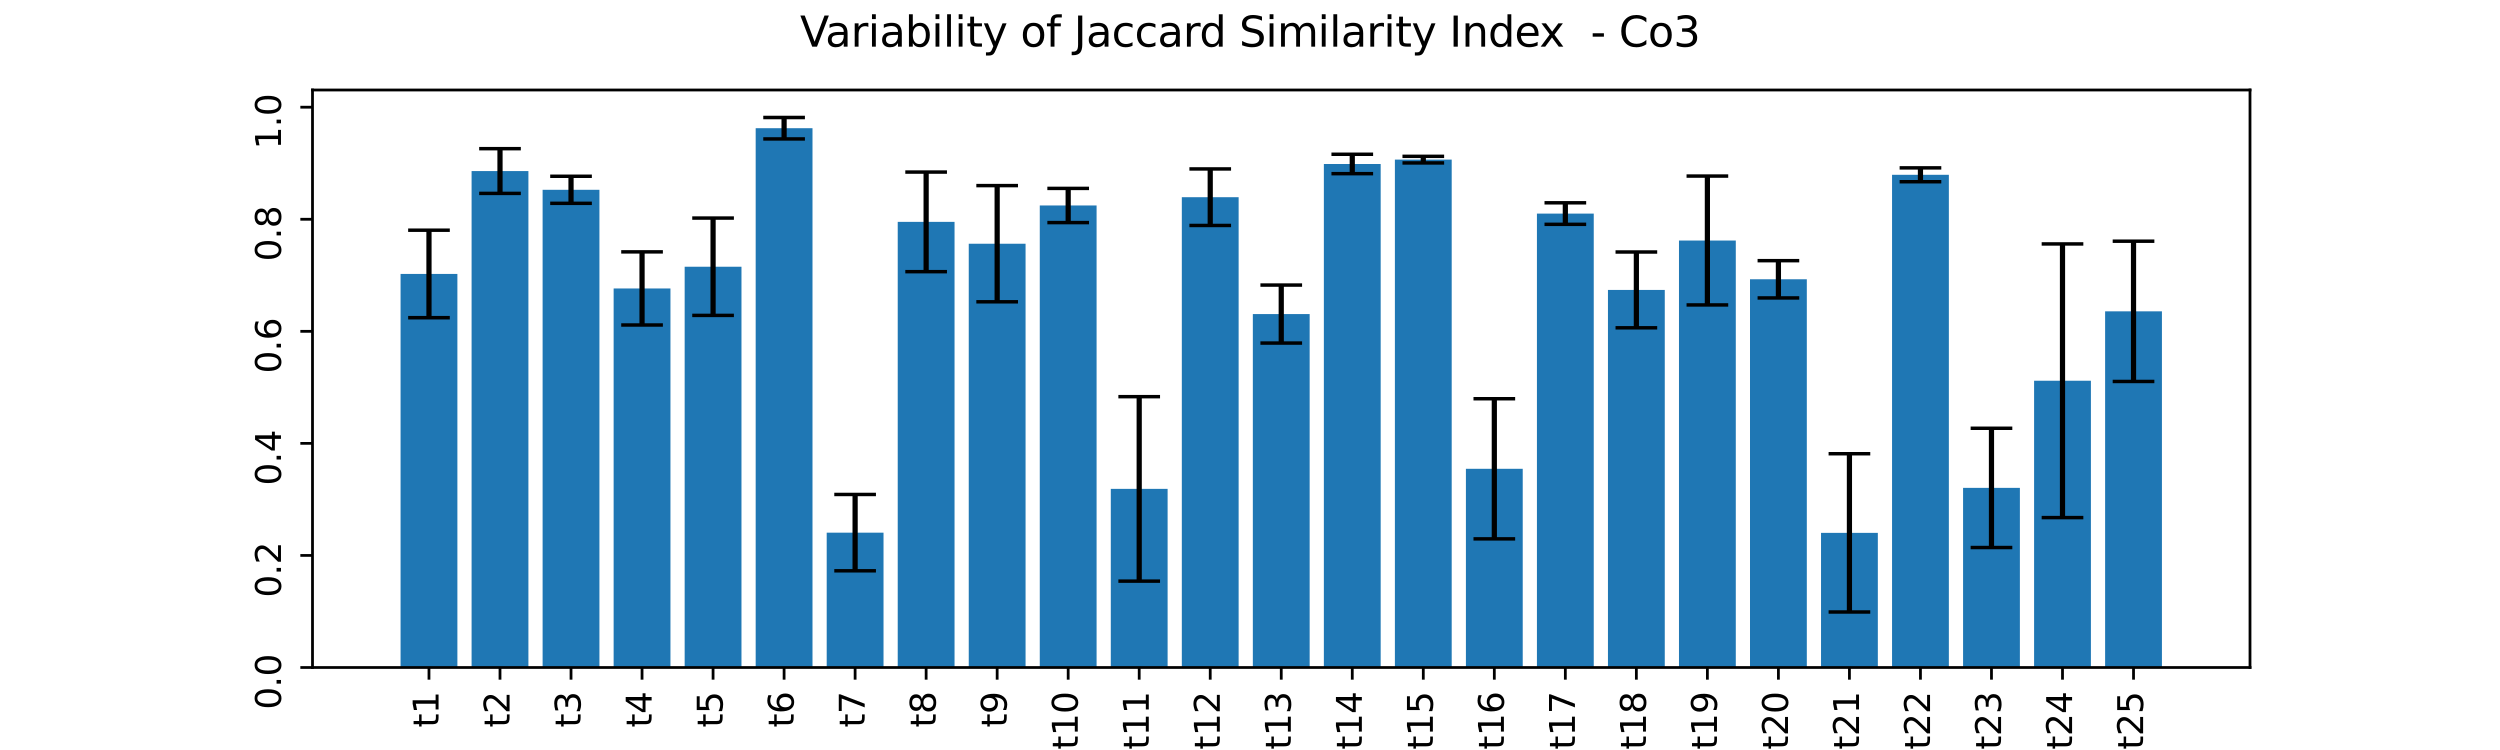 <?xml version="1.0" encoding="utf-8" standalone="no"?>
<!DOCTYPE svg PUBLIC "-//W3C//DTD SVG 1.1//EN"
  "http://www.w3.org/Graphics/SVG/1.1/DTD/svg11.dtd">
<svg xmlns:xlink="http://www.w3.org/1999/xlink" width="720pt" height="216pt" viewBox="0 0 720 216" xmlns="http://www.w3.org/2000/svg" version="1.1">
 <defs>
  <style type="text/css">*{stroke-linejoin: round; stroke-linecap: butt}</style>
 </defs>
 <g id="figure_1">
  <g id="patch_1">
   <path d="M 0 216 
L 720 216 
L 720 0 
L 0 0 
z
" style="fill: #ffffff"/>
  </g>
  <g id="axes_1">
   <g id="patch_2">
    <path d="M 90 192.24 
L 648 192.24 
L 648 25.92 
L 90 25.92 
z
" style="fill: #ffffff"/>
   </g>
   <g id="patch_3">
    <path d="M 115.364 192.24 
L 131.727 192.24 
L 131.727 78.899 
L 115.364 78.899 
z
" clip-path="url(#p09407e59a1)" style="fill: #1f77b4"/>
   </g>
   <g id="patch_4">
    <path d="M 135.818 192.24 
L 152.182 192.24 
L 152.182 49.259 
L 135.818 49.259 
z
" clip-path="url(#p09407e59a1)" style="fill: #1f77b4"/>
   </g>
   <g id="patch_5">
    <path d="M 156.273 192.24 
L 172.636 192.24 
L 172.636 54.665 
L 156.273 54.665 
z
" clip-path="url(#p09407e59a1)" style="fill: #1f77b4"/>
   </g>
   <g id="patch_6">
    <path d="M 176.727 192.24 
L 193.091 192.24 
L 193.091 83.078 
L 176.727 83.078 
z
" clip-path="url(#p09407e59a1)" style="fill: #1f77b4"/>
   </g>
   <g id="patch_7">
    <path d="M 197.182 192.24 
L 213.545 192.24 
L 213.545 76.824 
L 197.182 76.824 
z
" clip-path="url(#p09407e59a1)" style="fill: #1f77b4"/>
   </g>
   <g id="patch_8">
    <path d="M 217.636 192.24 
L 234 192.24 
L 234 36.924 
L 217.636 36.924 
z
" clip-path="url(#p09407e59a1)" style="fill: #1f77b4"/>
   </g>
   <g id="patch_9">
    <path d="M 238.091 192.24 
L 254.455 192.24 
L 254.455 153.403 
L 238.091 153.403 
z
" clip-path="url(#p09407e59a1)" style="fill: #1f77b4"/>
   </g>
   <g id="patch_10">
    <path d="M 258.545 192.24 
L 274.909 192.24 
L 274.909 63.9 
L 258.545 63.9 
z
" clip-path="url(#p09407e59a1)" style="fill: #1f77b4"/>
   </g>
   <g id="patch_11">
    <path d="M 279 192.24 
L 295.364 192.24 
L 295.364 70.187 
L 279 70.187 
z
" clip-path="url(#p09407e59a1)" style="fill: #1f77b4"/>
   </g>
   <g id="patch_12">
    <path d="M 299.455 192.24 
L 315.818 192.24 
L 315.818 59.182 
L 299.455 59.182 
z
" clip-path="url(#p09407e59a1)" style="fill: #1f77b4"/>
   </g>
   <g id="patch_13">
    <path d="M 319.909 192.24 
L 336.273 192.24 
L 336.273 140.8 
L 319.909 140.8 
z
" clip-path="url(#p09407e59a1)" style="fill: #1f77b4"/>
   </g>
   <g id="patch_14">
    <path d="M 340.364 192.24 
L 356.727 192.24 
L 356.727 56.792 
L 340.364 56.792 
z
" clip-path="url(#p09407e59a1)" style="fill: #1f77b4"/>
   </g>
   <g id="patch_15">
    <path d="M 360.818 192.24 
L 377.182 192.24 
L 377.182 90.45 
L 360.818 90.45 
z
" clip-path="url(#p09407e59a1)" style="fill: #1f77b4"/>
   </g>
   <g id="patch_16">
    <path d="M 381.273 192.24 
L 397.636 192.24 
L 397.636 47.229 
L 381.273 47.229 
z
" clip-path="url(#p09407e59a1)" style="fill: #1f77b4"/>
   </g>
   <g id="patch_17">
    <path d="M 401.727 192.24 
L 418.091 192.24 
L 418.091 45.974 
L 401.727 45.974 
z
" clip-path="url(#p09407e59a1)" style="fill: #1f77b4"/>
   </g>
   <g id="patch_18">
    <path d="M 422.182 192.24 
L 438.545 192.24 
L 438.545 135.015 
L 422.182 135.015 
z
" clip-path="url(#p09407e59a1)" style="fill: #1f77b4"/>
   </g>
   <g id="patch_19">
    <path d="M 442.636 192.24 
L 459 192.24 
L 459 61.508 
L 442.636 61.508 
z
" clip-path="url(#p09407e59a1)" style="fill: #1f77b4"/>
   </g>
   <g id="patch_20">
    <path d="M 463.091 192.24 
L 479.455 192.24 
L 479.455 83.493 
L 463.091 83.493 
z
" clip-path="url(#p09407e59a1)" style="fill: #1f77b4"/>
   </g>
   <g id="patch_21">
    <path d="M 483.545 192.24 
L 499.909 192.24 
L 499.909 69.265 
L 483.545 69.265 
z
" clip-path="url(#p09407e59a1)" style="fill: #1f77b4"/>
   </g>
   <g id="patch_22">
    <path d="M 504 192.24 
L 520.364 192.24 
L 520.364 80.435 
L 504 80.435 
z
" clip-path="url(#p09407e59a1)" style="fill: #1f77b4"/>
   </g>
   <g id="patch_23">
    <path d="M 524.455 192.24 
L 540.818 192.24 
L 540.818 153.467 
L 524.455 153.467 
z
" clip-path="url(#p09407e59a1)" style="fill: #1f77b4"/>
   </g>
   <g id="patch_24">
    <path d="M 544.909 192.24 
L 561.273 192.24 
L 561.273 50.339 
L 544.909 50.339 
z
" clip-path="url(#p09407e59a1)" style="fill: #1f77b4"/>
   </g>
   <g id="patch_25">
    <path d="M 565.364 192.24 
L 581.727 192.24 
L 581.727 140.509 
L 565.364 140.509 
z
" clip-path="url(#p09407e59a1)" style="fill: #1f77b4"/>
   </g>
   <g id="patch_26">
    <path d="M 585.818 192.24 
L 602.182 192.24 
L 602.182 109.661 
L 585.818 109.661 
z
" clip-path="url(#p09407e59a1)" style="fill: #1f77b4"/>
   </g>
   <g id="patch_27">
    <path d="M 606.273 192.24 
L 622.636 192.24 
L 622.636 89.666 
L 606.273 89.666 
z
" clip-path="url(#p09407e59a1)" style="fill: #1f77b4"/>
   </g>
   <g id="matplotlib.axis_1">
    <g id="xtick_1">
     <g id="line2d_1">
      <defs>
       <path id="m692621dcae" d="M 0 0 
L 0 3.5 
" style="stroke: #000000; stroke-width: 0.8"/>
      </defs>
      <g>
       <use xlink:href="#m692621dcae" x="123.545" y="192.24" style="stroke: #000000; stroke-width: 0.8"/>
      </g>
     </g>
     <g id="text_1">
      <!-- t1 -->
      <g transform="translate(126.305 209.523)rotate(-90)scale(0.1 -0.1)">
       <defs>
        <path id="DejaVuSans-74" d="M 1172 4494 
L 1172 3500 
L 2356 3500 
L 2356 3053 
L 1172 3053 
L 1172 1153 
Q 1172 725 1289 603 
Q 1406 481 1766 481 
L 2356 481 
L 2356 0 
L 1766 0 
Q 1100 0 847 248 
Q 594 497 594 1153 
L 594 3053 
L 172 3053 
L 172 3500 
L 594 3500 
L 594 4494 
L 1172 4494 
z
" transform="scale(0.016)"/>
        <path id="DejaVuSans-31" d="M 794 531 
L 1825 531 
L 1825 4091 
L 703 3866 
L 703 4441 
L 1819 4666 
L 2450 4666 
L 2450 531 
L 3481 531 
L 3481 0 
L 794 0 
L 794 531 
z
" transform="scale(0.016)"/>
       </defs>
       <use xlink:href="#DejaVuSans-74"/>
       <use xlink:href="#DejaVuSans-31" x="39.209"/>
      </g>
     </g>
    </g>
    <g id="xtick_2">
     <g id="line2d_2">
      <g>
       <use xlink:href="#m692621dcae" x="144" y="192.24" style="stroke: #000000; stroke-width: 0.8"/>
      </g>
     </g>
     <g id="text_2">
      <!-- t2 -->
      <g transform="translate(146.759 209.523)rotate(-90)scale(0.1 -0.1)">
       <defs>
        <path id="DejaVuSans-32" d="M 1228 531 
L 3431 531 
L 3431 0 
L 469 0 
L 469 531 
Q 828 903 1448 1529 
Q 2069 2156 2228 2338 
Q 2531 2678 2651 2914 
Q 2772 3150 2772 3378 
Q 2772 3750 2511 3984 
Q 2250 4219 1831 4219 
Q 1534 4219 1204 4116 
Q 875 4013 500 3803 
L 500 4441 
Q 881 4594 1212 4672 
Q 1544 4750 1819 4750 
Q 2544 4750 2975 4387 
Q 3406 4025 3406 3419 
Q 3406 3131 3298 2873 
Q 3191 2616 2906 2266 
Q 2828 2175 2409 1742 
Q 1991 1309 1228 531 
z
" transform="scale(0.016)"/>
       </defs>
       <use xlink:href="#DejaVuSans-74"/>
       <use xlink:href="#DejaVuSans-32" x="39.209"/>
      </g>
     </g>
    </g>
    <g id="xtick_3">
     <g id="line2d_3">
      <g>
       <use xlink:href="#m692621dcae" x="164.455" y="192.24" style="stroke: #000000; stroke-width: 0.8"/>
      </g>
     </g>
     <g id="text_3">
      <!-- t3 -->
      <g transform="translate(167.214 209.523)rotate(-90)scale(0.1 -0.1)">
       <defs>
        <path id="DejaVuSans-33" d="M 2597 2516 
Q 3050 2419 3304 2112 
Q 3559 1806 3559 1356 
Q 3559 666 3084 287 
Q 2609 -91 1734 -91 
Q 1441 -91 1130 -33 
Q 819 25 488 141 
L 488 750 
Q 750 597 1062 519 
Q 1375 441 1716 441 
Q 2309 441 2620 675 
Q 2931 909 2931 1356 
Q 2931 1769 2642 2001 
Q 2353 2234 1838 2234 
L 1294 2234 
L 1294 2753 
L 1863 2753 
Q 2328 2753 2575 2939 
Q 2822 3125 2822 3475 
Q 2822 3834 2567 4026 
Q 2313 4219 1838 4219 
Q 1578 4219 1281 4162 
Q 984 4106 628 3988 
L 628 4550 
Q 988 4650 1302 4700 
Q 1616 4750 1894 4750 
Q 2613 4750 3031 4423 
Q 3450 4097 3450 3541 
Q 3450 3153 3228 2886 
Q 3006 2619 2597 2516 
z
" transform="scale(0.016)"/>
       </defs>
       <use xlink:href="#DejaVuSans-74"/>
       <use xlink:href="#DejaVuSans-33" x="39.209"/>
      </g>
     </g>
    </g>
    <g id="xtick_4">
     <g id="line2d_4">
      <g>
       <use xlink:href="#m692621dcae" x="184.909" y="192.24" style="stroke: #000000; stroke-width: 0.8"/>
      </g>
     </g>
     <g id="text_4">
      <!-- t4 -->
      <g transform="translate(187.668 209.523)rotate(-90)scale(0.1 -0.1)">
       <defs>
        <path id="DejaVuSans-34" d="M 2419 4116 
L 825 1625 
L 2419 1625 
L 2419 4116 
z
M 2253 4666 
L 3047 4666 
L 3047 1625 
L 3713 1625 
L 3713 1100 
L 3047 1100 
L 3047 0 
L 2419 0 
L 2419 1100 
L 313 1100 
L 313 1709 
L 2253 4666 
z
" transform="scale(0.016)"/>
       </defs>
       <use xlink:href="#DejaVuSans-74"/>
       <use xlink:href="#DejaVuSans-34" x="39.209"/>
      </g>
     </g>
    </g>
    <g id="xtick_5">
     <g id="line2d_5">
      <g>
       <use xlink:href="#m692621dcae" x="205.364" y="192.24" style="stroke: #000000; stroke-width: 0.8"/>
      </g>
     </g>
     <g id="text_5">
      <!-- t5 -->
      <g transform="translate(208.123 209.523)rotate(-90)scale(0.1 -0.1)">
       <defs>
        <path id="DejaVuSans-35" d="M 691 4666 
L 3169 4666 
L 3169 4134 
L 1269 4134 
L 1269 2991 
Q 1406 3038 1543 3061 
Q 1681 3084 1819 3084 
Q 2600 3084 3056 2656 
Q 3513 2228 3513 1497 
Q 3513 744 3044 326 
Q 2575 -91 1722 -91 
Q 1428 -91 1123 -41 
Q 819 9 494 109 
L 494 744 
Q 775 591 1075 516 
Q 1375 441 1709 441 
Q 2250 441 2565 725 
Q 2881 1009 2881 1497 
Q 2881 1984 2565 2268 
Q 2250 2553 1709 2553 
Q 1456 2553 1204 2497 
Q 953 2441 691 2322 
L 691 4666 
z
" transform="scale(0.016)"/>
       </defs>
       <use xlink:href="#DejaVuSans-74"/>
       <use xlink:href="#DejaVuSans-35" x="39.209"/>
      </g>
     </g>
    </g>
    <g id="xtick_6">
     <g id="line2d_6">
      <g>
       <use xlink:href="#m692621dcae" x="225.818" y="192.24" style="stroke: #000000; stroke-width: 0.8"/>
      </g>
     </g>
     <g id="text_6">
      <!-- t6 -->
      <g transform="translate(228.578 209.523)rotate(-90)scale(0.1 -0.1)">
       <defs>
        <path id="DejaVuSans-36" d="M 2113 2584 
Q 1688 2584 1439 2293 
Q 1191 2003 1191 1497 
Q 1191 994 1439 701 
Q 1688 409 2113 409 
Q 2538 409 2786 701 
Q 3034 994 3034 1497 
Q 3034 2003 2786 2293 
Q 2538 2584 2113 2584 
z
M 3366 4563 
L 3366 3988 
Q 3128 4100 2886 4159 
Q 2644 4219 2406 4219 
Q 1781 4219 1451 3797 
Q 1122 3375 1075 2522 
Q 1259 2794 1537 2939 
Q 1816 3084 2150 3084 
Q 2853 3084 3261 2657 
Q 3669 2231 3669 1497 
Q 3669 778 3244 343 
Q 2819 -91 2113 -91 
Q 1303 -91 875 529 
Q 447 1150 447 2328 
Q 447 3434 972 4092 
Q 1497 4750 2381 4750 
Q 2619 4750 2861 4703 
Q 3103 4656 3366 4563 
z
" transform="scale(0.016)"/>
       </defs>
       <use xlink:href="#DejaVuSans-74"/>
       <use xlink:href="#DejaVuSans-36" x="39.209"/>
      </g>
     </g>
    </g>
    <g id="xtick_7">
     <g id="line2d_7">
      <g>
       <use xlink:href="#m692621dcae" x="246.273" y="192.24" style="stroke: #000000; stroke-width: 0.8"/>
      </g>
     </g>
     <g id="text_7">
      <!-- t7 -->
      <g transform="translate(249.032 209.523)rotate(-90)scale(0.1 -0.1)">
       <defs>
        <path id="DejaVuSans-37" d="M 525 4666 
L 3525 4666 
L 3525 4397 
L 1831 0 
L 1172 0 
L 2766 4134 
L 525 4134 
L 525 4666 
z
" transform="scale(0.016)"/>
       </defs>
       <use xlink:href="#DejaVuSans-74"/>
       <use xlink:href="#DejaVuSans-37" x="39.209"/>
      </g>
     </g>
    </g>
    <g id="xtick_8">
     <g id="line2d_8">
      <g>
       <use xlink:href="#m692621dcae" x="266.727" y="192.24" style="stroke: #000000; stroke-width: 0.8"/>
      </g>
     </g>
     <g id="text_8">
      <!-- t8 -->
      <g transform="translate(269.487 209.523)rotate(-90)scale(0.1 -0.1)">
       <defs>
        <path id="DejaVuSans-38" d="M 2034 2216 
Q 1584 2216 1326 1975 
Q 1069 1734 1069 1313 
Q 1069 891 1326 650 
Q 1584 409 2034 409 
Q 2484 409 2743 651 
Q 3003 894 3003 1313 
Q 3003 1734 2745 1975 
Q 2488 2216 2034 2216 
z
M 1403 2484 
Q 997 2584 770 2862 
Q 544 3141 544 3541 
Q 544 4100 942 4425 
Q 1341 4750 2034 4750 
Q 2731 4750 3128 4425 
Q 3525 4100 3525 3541 
Q 3525 3141 3298 2862 
Q 3072 2584 2669 2484 
Q 3125 2378 3379 2068 
Q 3634 1759 3634 1313 
Q 3634 634 3220 271 
Q 2806 -91 2034 -91 
Q 1263 -91 848 271 
Q 434 634 434 1313 
Q 434 1759 690 2068 
Q 947 2378 1403 2484 
z
M 1172 3481 
Q 1172 3119 1398 2916 
Q 1625 2713 2034 2713 
Q 2441 2713 2670 2916 
Q 2900 3119 2900 3481 
Q 2900 3844 2670 4047 
Q 2441 4250 2034 4250 
Q 1625 4250 1398 4047 
Q 1172 3844 1172 3481 
z
" transform="scale(0.016)"/>
       </defs>
       <use xlink:href="#DejaVuSans-74"/>
       <use xlink:href="#DejaVuSans-38" x="39.209"/>
      </g>
     </g>
    </g>
    <g id="xtick_9">
     <g id="line2d_9">
      <g>
       <use xlink:href="#m692621dcae" x="287.182" y="192.24" style="stroke: #000000; stroke-width: 0.8"/>
      </g>
     </g>
     <g id="text_9">
      <!-- t9 -->
      <g transform="translate(289.941 209.523)rotate(-90)scale(0.1 -0.1)">
       <defs>
        <path id="DejaVuSans-39" d="M 703 97 
L 703 672 
Q 941 559 1184 500 
Q 1428 441 1663 441 
Q 2288 441 2617 861 
Q 2947 1281 2994 2138 
Q 2813 1869 2534 1725 
Q 2256 1581 1919 1581 
Q 1219 1581 811 2004 
Q 403 2428 403 3163 
Q 403 3881 828 4315 
Q 1253 4750 1959 4750 
Q 2769 4750 3195 4129 
Q 3622 3509 3622 2328 
Q 3622 1225 3098 567 
Q 2575 -91 1691 -91 
Q 1453 -91 1209 -44 
Q 966 3 703 97 
z
M 1959 2075 
Q 2384 2075 2632 2365 
Q 2881 2656 2881 3163 
Q 2881 3666 2632 3958 
Q 2384 4250 1959 4250 
Q 1534 4250 1286 3958 
Q 1038 3666 1038 3163 
Q 1038 2656 1286 2365 
Q 1534 2075 1959 2075 
z
" transform="scale(0.016)"/>
       </defs>
       <use xlink:href="#DejaVuSans-74"/>
       <use xlink:href="#DejaVuSans-39" x="39.209"/>
      </g>
     </g>
    </g>
    <g id="xtick_10">
     <g id="line2d_10">
      <g>
       <use xlink:href="#m692621dcae" x="307.636" y="192.24" style="stroke: #000000; stroke-width: 0.8"/>
      </g>
     </g>
     <g id="text_10">
      <!-- t10 -->
      <g transform="translate(310.396 215.885)rotate(-90)scale(0.1 -0.1)">
       <defs>
        <path id="DejaVuSans-30" d="M 2034 4250 
Q 1547 4250 1301 3770 
Q 1056 3291 1056 2328 
Q 1056 1369 1301 889 
Q 1547 409 2034 409 
Q 2525 409 2770 889 
Q 3016 1369 3016 2328 
Q 3016 3291 2770 3770 
Q 2525 4250 2034 4250 
z
M 2034 4750 
Q 2819 4750 3233 4129 
Q 3647 3509 3647 2328 
Q 3647 1150 3233 529 
Q 2819 -91 2034 -91 
Q 1250 -91 836 529 
Q 422 1150 422 2328 
Q 422 3509 836 4129 
Q 1250 4750 2034 4750 
z
" transform="scale(0.016)"/>
       </defs>
       <use xlink:href="#DejaVuSans-74"/>
       <use xlink:href="#DejaVuSans-31" x="39.209"/>
       <use xlink:href="#DejaVuSans-30" x="102.832"/>
      </g>
     </g>
    </g>
    <g id="xtick_11">
     <g id="line2d_11">
      <g>
       <use xlink:href="#m692621dcae" x="328.091" y="192.24" style="stroke: #000000; stroke-width: 0.8"/>
      </g>
     </g>
     <g id="text_11">
      <!-- t11 -->
      <g transform="translate(330.85 215.885)rotate(-90)scale(0.1 -0.1)">
       <use xlink:href="#DejaVuSans-74"/>
       <use xlink:href="#DejaVuSans-31" x="39.209"/>
       <use xlink:href="#DejaVuSans-31" x="102.832"/>
      </g>
     </g>
    </g>
    <g id="xtick_12">
     <g id="line2d_12">
      <g>
       <use xlink:href="#m692621dcae" x="348.545" y="192.24" style="stroke: #000000; stroke-width: 0.8"/>
      </g>
     </g>
     <g id="text_12">
      <!-- t12 -->
      <g transform="translate(351.305 215.885)rotate(-90)scale(0.1 -0.1)">
       <use xlink:href="#DejaVuSans-74"/>
       <use xlink:href="#DejaVuSans-31" x="39.209"/>
       <use xlink:href="#DejaVuSans-32" x="102.832"/>
      </g>
     </g>
    </g>
    <g id="xtick_13">
     <g id="line2d_13">
      <g>
       <use xlink:href="#m692621dcae" x="369" y="192.24" style="stroke: #000000; stroke-width: 0.8"/>
      </g>
     </g>
     <g id="text_13">
      <!-- t13 -->
      <g transform="translate(371.759 215.885)rotate(-90)scale(0.1 -0.1)">
       <use xlink:href="#DejaVuSans-74"/>
       <use xlink:href="#DejaVuSans-31" x="39.209"/>
       <use xlink:href="#DejaVuSans-33" x="102.832"/>
      </g>
     </g>
    </g>
    <g id="xtick_14">
     <g id="line2d_14">
      <g>
       <use xlink:href="#m692621dcae" x="389.455" y="192.24" style="stroke: #000000; stroke-width: 0.8"/>
      </g>
     </g>
     <g id="text_14">
      <!-- t14 -->
      <g transform="translate(392.214 215.885)rotate(-90)scale(0.1 -0.1)">
       <use xlink:href="#DejaVuSans-74"/>
       <use xlink:href="#DejaVuSans-31" x="39.209"/>
       <use xlink:href="#DejaVuSans-34" x="102.832"/>
      </g>
     </g>
    </g>
    <g id="xtick_15">
     <g id="line2d_15">
      <g>
       <use xlink:href="#m692621dcae" x="409.909" y="192.24" style="stroke: #000000; stroke-width: 0.8"/>
      </g>
     </g>
     <g id="text_15">
      <!-- t15 -->
      <g transform="translate(412.668 215.885)rotate(-90)scale(0.1 -0.1)">
       <use xlink:href="#DejaVuSans-74"/>
       <use xlink:href="#DejaVuSans-31" x="39.209"/>
       <use xlink:href="#DejaVuSans-35" x="102.832"/>
      </g>
     </g>
    </g>
    <g id="xtick_16">
     <g id="line2d_16">
      <g>
       <use xlink:href="#m692621dcae" x="430.364" y="192.24" style="stroke: #000000; stroke-width: 0.8"/>
      </g>
     </g>
     <g id="text_16">
      <!-- t16 -->
      <g transform="translate(433.123 215.885)rotate(-90)scale(0.1 -0.1)">
       <use xlink:href="#DejaVuSans-74"/>
       <use xlink:href="#DejaVuSans-31" x="39.209"/>
       <use xlink:href="#DejaVuSans-36" x="102.832"/>
      </g>
     </g>
    </g>
    <g id="xtick_17">
     <g id="line2d_17">
      <g>
       <use xlink:href="#m692621dcae" x="450.818" y="192.24" style="stroke: #000000; stroke-width: 0.8"/>
      </g>
     </g>
     <g id="text_17">
      <!-- t17 -->
      <g transform="translate(453.578 215.885)rotate(-90)scale(0.1 -0.1)">
       <use xlink:href="#DejaVuSans-74"/>
       <use xlink:href="#DejaVuSans-31" x="39.209"/>
       <use xlink:href="#DejaVuSans-37" x="102.832"/>
      </g>
     </g>
    </g>
    <g id="xtick_18">
     <g id="line2d_18">
      <g>
       <use xlink:href="#m692621dcae" x="471.273" y="192.24" style="stroke: #000000; stroke-width: 0.8"/>
      </g>
     </g>
     <g id="text_18">
      <!-- t18 -->
      <g transform="translate(474.032 215.885)rotate(-90)scale(0.1 -0.1)">
       <use xlink:href="#DejaVuSans-74"/>
       <use xlink:href="#DejaVuSans-31" x="39.209"/>
       <use xlink:href="#DejaVuSans-38" x="102.832"/>
      </g>
     </g>
    </g>
    <g id="xtick_19">
     <g id="line2d_19">
      <g>
       <use xlink:href="#m692621dcae" x="491.727" y="192.24" style="stroke: #000000; stroke-width: 0.8"/>
      </g>
     </g>
     <g id="text_19">
      <!-- t19 -->
      <g transform="translate(494.487 215.885)rotate(-90)scale(0.1 -0.1)">
       <use xlink:href="#DejaVuSans-74"/>
       <use xlink:href="#DejaVuSans-31" x="39.209"/>
       <use xlink:href="#DejaVuSans-39" x="102.832"/>
      </g>
     </g>
    </g>
    <g id="xtick_20">
     <g id="line2d_20">
      <g>
       <use xlink:href="#m692621dcae" x="512.182" y="192.24" style="stroke: #000000; stroke-width: 0.8"/>
      </g>
     </g>
     <g id="text_20">
      <!-- t20 -->
      <g transform="translate(514.941 215.885)rotate(-90)scale(0.1 -0.1)">
       <use xlink:href="#DejaVuSans-74"/>
       <use xlink:href="#DejaVuSans-32" x="39.209"/>
       <use xlink:href="#DejaVuSans-30" x="102.832"/>
      </g>
     </g>
    </g>
    <g id="xtick_21">
     <g id="line2d_21">
      <g>
       <use xlink:href="#m692621dcae" x="532.636" y="192.24" style="stroke: #000000; stroke-width: 0.8"/>
      </g>
     </g>
     <g id="text_21">
      <!-- t21 -->
      <g transform="translate(535.396 215.885)rotate(-90)scale(0.1 -0.1)">
       <use xlink:href="#DejaVuSans-74"/>
       <use xlink:href="#DejaVuSans-32" x="39.209"/>
       <use xlink:href="#DejaVuSans-31" x="102.832"/>
      </g>
     </g>
    </g>
    <g id="xtick_22">
     <g id="line2d_22">
      <g>
       <use xlink:href="#m692621dcae" x="553.091" y="192.24" style="stroke: #000000; stroke-width: 0.8"/>
      </g>
     </g>
     <g id="text_22">
      <!-- t22 -->
      <g transform="translate(555.85 215.885)rotate(-90)scale(0.1 -0.1)">
       <use xlink:href="#DejaVuSans-74"/>
       <use xlink:href="#DejaVuSans-32" x="39.209"/>
       <use xlink:href="#DejaVuSans-32" x="102.832"/>
      </g>
     </g>
    </g>
    <g id="xtick_23">
     <g id="line2d_23">
      <g>
       <use xlink:href="#m692621dcae" x="573.545" y="192.24" style="stroke: #000000; stroke-width: 0.8"/>
      </g>
     </g>
     <g id="text_23">
      <!-- t23 -->
      <g transform="translate(576.305 215.885)rotate(-90)scale(0.1 -0.1)">
       <use xlink:href="#DejaVuSans-74"/>
       <use xlink:href="#DejaVuSans-32" x="39.209"/>
       <use xlink:href="#DejaVuSans-33" x="102.832"/>
      </g>
     </g>
    </g>
    <g id="xtick_24">
     <g id="line2d_24">
      <g>
       <use xlink:href="#m692621dcae" x="594" y="192.24" style="stroke: #000000; stroke-width: 0.8"/>
      </g>
     </g>
     <g id="text_24">
      <!-- t24 -->
      <g transform="translate(596.759 215.885)rotate(-90)scale(0.1 -0.1)">
       <use xlink:href="#DejaVuSans-74"/>
       <use xlink:href="#DejaVuSans-32" x="39.209"/>
       <use xlink:href="#DejaVuSans-34" x="102.832"/>
      </g>
     </g>
    </g>
    <g id="xtick_25">
     <g id="line2d_25">
      <g>
       <use xlink:href="#m692621dcae" x="614.455" y="192.24" style="stroke: #000000; stroke-width: 0.8"/>
      </g>
     </g>
     <g id="text_25">
      <!-- t25 -->
      <g transform="translate(617.214 215.885)rotate(-90)scale(0.1 -0.1)">
       <use xlink:href="#DejaVuSans-74"/>
       <use xlink:href="#DejaVuSans-32" x="39.209"/>
       <use xlink:href="#DejaVuSans-35" x="102.832"/>
      </g>
     </g>
    </g>
   </g>
   <g id="matplotlib.axis_2">
    <g id="ytick_1">
     <g id="line2d_26">
      <defs>
       <path id="mc6536cd021" d="M 0 0 
L -3.5 0 
" style="stroke: #000000; stroke-width: 0.8"/>
      </defs>
      <g>
       <use xlink:href="#mc6536cd021" x="90" y="192.24" style="stroke: #000000; stroke-width: 0.8"/>
      </g>
     </g>
     <g id="text_26">
      <!-- 0.0 -->
      <g transform="translate(80.92 204.344)rotate(-90)scale(0.1 -0.1)">
       <defs>
        <path id="DejaVuSans-2e" d="M 684 794 
L 1344 794 
L 1344 0 
L 684 0 
L 684 794 
z
" transform="scale(0.016)"/>
       </defs>
       <use xlink:href="#DejaVuSans-30"/>
       <use xlink:href="#DejaVuSans-2e" x="63.623"/>
       <use xlink:href="#DejaVuSans-30" x="95.41"/>
      </g>
     </g>
    </g>
    <g id="ytick_2">
     <g id="line2d_27">
      <g>
       <use xlink:href="#mc6536cd021" x="90" y="159.966" style="stroke: #000000; stroke-width: 0.8"/>
      </g>
     </g>
     <g id="text_27">
      <!-- 0.2 -->
      <g transform="translate(80.92 172.07)rotate(-90)scale(0.1 -0.1)">
       <use xlink:href="#DejaVuSans-30"/>
       <use xlink:href="#DejaVuSans-2e" x="63.623"/>
       <use xlink:href="#DejaVuSans-32" x="95.41"/>
      </g>
     </g>
    </g>
    <g id="ytick_3">
     <g id="line2d_28">
      <g>
       <use xlink:href="#mc6536cd021" x="90" y="127.692" style="stroke: #000000; stroke-width: 0.8"/>
      </g>
     </g>
     <g id="text_28">
      <!-- 0.4 -->
      <g transform="translate(80.92 139.796)rotate(-90)scale(0.1 -0.1)">
       <use xlink:href="#DejaVuSans-30"/>
       <use xlink:href="#DejaVuSans-2e" x="63.623"/>
       <use xlink:href="#DejaVuSans-34" x="95.41"/>
      </g>
     </g>
    </g>
    <g id="ytick_4">
     <g id="line2d_29">
      <g>
       <use xlink:href="#mc6536cd021" x="90" y="95.418" style="stroke: #000000; stroke-width: 0.8"/>
      </g>
     </g>
     <g id="text_29">
      <!-- 0.6 -->
      <g transform="translate(80.92 107.522)rotate(-90)scale(0.1 -0.1)">
       <use xlink:href="#DejaVuSans-30"/>
       <use xlink:href="#DejaVuSans-2e" x="63.623"/>
       <use xlink:href="#DejaVuSans-36" x="95.41"/>
      </g>
     </g>
    </g>
    <g id="ytick_5">
     <g id="line2d_30">
      <g>
       <use xlink:href="#mc6536cd021" x="90" y="63.144" style="stroke: #000000; stroke-width: 0.8"/>
      </g>
     </g>
     <g id="text_30">
      <!-- 0.8 -->
      <g transform="translate(80.92 75.248)rotate(-90)scale(0.1 -0.1)">
       <use xlink:href="#DejaVuSans-30"/>
       <use xlink:href="#DejaVuSans-2e" x="63.623"/>
       <use xlink:href="#DejaVuSans-38" x="95.41"/>
      </g>
     </g>
    </g>
    <g id="ytick_6">
     <g id="line2d_31">
      <g>
       <use xlink:href="#mc6536cd021" x="90" y="30.87" style="stroke: #000000; stroke-width: 0.8"/>
      </g>
     </g>
     <g id="text_31">
      <!-- 1.0 -->
      <g transform="translate(80.92 42.974)rotate(-90)scale(0.1 -0.1)">
       <use xlink:href="#DejaVuSans-31"/>
       <use xlink:href="#DejaVuSans-2e" x="63.623"/>
       <use xlink:href="#DejaVuSans-30" x="95.41"/>
      </g>
     </g>
    </g>
   </g>
   <g id="LineCollection_1">
    <path d="M 123.545 91.497 
L 123.545 66.301 
" clip-path="url(#p09407e59a1)" style="fill: none; stroke: #000000; stroke-width: 1.5"/>
    <path d="M 144 55.704 
L 144 42.814 
" clip-path="url(#p09407e59a1)" style="fill: none; stroke: #000000; stroke-width: 1.5"/>
    <path d="M 164.455 58.556 
L 164.455 50.773 
" clip-path="url(#p09407e59a1)" style="fill: none; stroke: #000000; stroke-width: 1.5"/>
    <path d="M 184.909 93.609 
L 184.909 72.547 
" clip-path="url(#p09407e59a1)" style="fill: none; stroke: #000000; stroke-width: 1.5"/>
    <path d="M 205.364 90.84 
L 205.364 62.808 
" clip-path="url(#p09407e59a1)" style="fill: none; stroke: #000000; stroke-width: 1.5"/>
    <path d="M 225.818 40.007 
L 225.818 33.84 
" clip-path="url(#p09407e59a1)" style="fill: none; stroke: #000000; stroke-width: 1.5"/>
    <path d="M 246.273 164.39 
L 246.273 142.415 
" clip-path="url(#p09407e59a1)" style="fill: none; stroke: #000000; stroke-width: 1.5"/>
    <path d="M 266.727 78.238 
L 266.727 49.561 
" clip-path="url(#p09407e59a1)" style="fill: none; stroke: #000000; stroke-width: 1.5"/>
    <path d="M 287.182 86.914 
L 287.182 53.46 
" clip-path="url(#p09407e59a1)" style="fill: none; stroke: #000000; stroke-width: 1.5"/>
    <path d="M 307.636 64.103 
L 307.636 54.261 
" clip-path="url(#p09407e59a1)" style="fill: none; stroke: #000000; stroke-width: 1.5"/>
    <path d="M 328.091 167.37 
L 328.091 114.231 
" clip-path="url(#p09407e59a1)" style="fill: none; stroke: #000000; stroke-width: 1.5"/>
    <path d="M 348.545 64.936 
L 348.545 48.648 
" clip-path="url(#p09407e59a1)" style="fill: none; stroke: #000000; stroke-width: 1.5"/>
    <path d="M 369 98.804 
L 369 82.097 
" clip-path="url(#p09407e59a1)" style="fill: none; stroke: #000000; stroke-width: 1.5"/>
    <path d="M 389.455 50.022 
L 389.455 44.436 
" clip-path="url(#p09407e59a1)" style="fill: none; stroke: #000000; stroke-width: 1.5"/>
    <path d="M 409.909 46.928 
L 409.909 45.02 
" clip-path="url(#p09407e59a1)" style="fill: none; stroke: #000000; stroke-width: 1.5"/>
    <path d="M 430.364 155.202 
L 430.364 114.828 
" clip-path="url(#p09407e59a1)" style="fill: none; stroke: #000000; stroke-width: 1.5"/>
    <path d="M 450.818 64.614 
L 450.818 58.401 
" clip-path="url(#p09407e59a1)" style="fill: none; stroke: #000000; stroke-width: 1.5"/>
    <path d="M 471.273 94.41 
L 471.273 72.576 
" clip-path="url(#p09407e59a1)" style="fill: none; stroke: #000000; stroke-width: 1.5"/>
    <path d="M 491.727 87.816 
L 491.727 50.715 
" clip-path="url(#p09407e59a1)" style="fill: none; stroke: #000000; stroke-width: 1.5"/>
    <path d="M 512.182 85.803 
L 512.182 75.068 
" clip-path="url(#p09407e59a1)" style="fill: none; stroke: #000000; stroke-width: 1.5"/>
    <path d="M 532.636 176.259 
L 532.636 130.675 
" clip-path="url(#p09407e59a1)" style="fill: none; stroke: #000000; stroke-width: 1.5"/>
    <path d="M 553.091 52.33 
L 553.091 48.347 
" clip-path="url(#p09407e59a1)" style="fill: none; stroke: #000000; stroke-width: 1.5"/>
    <path d="M 573.545 157.681 
L 573.545 123.336 
" clip-path="url(#p09407e59a1)" style="fill: none; stroke: #000000; stroke-width: 1.5"/>
    <path d="M 594 149.072 
L 594 70.25 
" clip-path="url(#p09407e59a1)" style="fill: none; stroke: #000000; stroke-width: 1.5"/>
    <path d="M 614.455 109.86 
L 614.455 69.471 
" clip-path="url(#p09407e59a1)" style="fill: none; stroke: #000000; stroke-width: 1.5"/>
   </g>
   <g id="line2d_32">
    <defs>
     <path id="m5c8c5b8fb4" d="M 6 0 
L -6 -0 
" style="stroke: #000000"/>
    </defs>
    <g clip-path="url(#p09407e59a1)">
     <use xlink:href="#m5c8c5b8fb4" x="123.545" y="91.497" style="stroke: #000000"/>
     <use xlink:href="#m5c8c5b8fb4" x="144" y="55.704" style="stroke: #000000"/>
     <use xlink:href="#m5c8c5b8fb4" x="164.455" y="58.556" style="stroke: #000000"/>
     <use xlink:href="#m5c8c5b8fb4" x="184.909" y="93.609" style="stroke: #000000"/>
     <use xlink:href="#m5c8c5b8fb4" x="205.364" y="90.84" style="stroke: #000000"/>
     <use xlink:href="#m5c8c5b8fb4" x="225.818" y="40.007" style="stroke: #000000"/>
     <use xlink:href="#m5c8c5b8fb4" x="246.273" y="164.39" style="stroke: #000000"/>
     <use xlink:href="#m5c8c5b8fb4" x="266.727" y="78.238" style="stroke: #000000"/>
     <use xlink:href="#m5c8c5b8fb4" x="287.182" y="86.914" style="stroke: #000000"/>
     <use xlink:href="#m5c8c5b8fb4" x="307.636" y="64.103" style="stroke: #000000"/>
     <use xlink:href="#m5c8c5b8fb4" x="328.091" y="167.37" style="stroke: #000000"/>
     <use xlink:href="#m5c8c5b8fb4" x="348.545" y="64.936" style="stroke: #000000"/>
     <use xlink:href="#m5c8c5b8fb4" x="369" y="98.804" style="stroke: #000000"/>
     <use xlink:href="#m5c8c5b8fb4" x="389.455" y="50.022" style="stroke: #000000"/>
     <use xlink:href="#m5c8c5b8fb4" x="409.909" y="46.928" style="stroke: #000000"/>
     <use xlink:href="#m5c8c5b8fb4" x="430.364" y="155.202" style="stroke: #000000"/>
     <use xlink:href="#m5c8c5b8fb4" x="450.818" y="64.614" style="stroke: #000000"/>
     <use xlink:href="#m5c8c5b8fb4" x="471.273" y="94.41" style="stroke: #000000"/>
     <use xlink:href="#m5c8c5b8fb4" x="491.727" y="87.816" style="stroke: #000000"/>
     <use xlink:href="#m5c8c5b8fb4" x="512.182" y="85.803" style="stroke: #000000"/>
     <use xlink:href="#m5c8c5b8fb4" x="532.636" y="176.259" style="stroke: #000000"/>
     <use xlink:href="#m5c8c5b8fb4" x="553.091" y="52.33" style="stroke: #000000"/>
     <use xlink:href="#m5c8c5b8fb4" x="573.545" y="157.681" style="stroke: #000000"/>
     <use xlink:href="#m5c8c5b8fb4" x="594" y="149.072" style="stroke: #000000"/>
     <use xlink:href="#m5c8c5b8fb4" x="614.455" y="109.86" style="stroke: #000000"/>
    </g>
   </g>
   <g id="line2d_33">
    <g clip-path="url(#p09407e59a1)">
     <use xlink:href="#m5c8c5b8fb4" x="123.545" y="66.301" style="stroke: #000000"/>
     <use xlink:href="#m5c8c5b8fb4" x="144" y="42.814" style="stroke: #000000"/>
     <use xlink:href="#m5c8c5b8fb4" x="164.455" y="50.773" style="stroke: #000000"/>
     <use xlink:href="#m5c8c5b8fb4" x="184.909" y="72.547" style="stroke: #000000"/>
     <use xlink:href="#m5c8c5b8fb4" x="205.364" y="62.808" style="stroke: #000000"/>
     <use xlink:href="#m5c8c5b8fb4" x="225.818" y="33.84" style="stroke: #000000"/>
     <use xlink:href="#m5c8c5b8fb4" x="246.273" y="142.415" style="stroke: #000000"/>
     <use xlink:href="#m5c8c5b8fb4" x="266.727" y="49.561" style="stroke: #000000"/>
     <use xlink:href="#m5c8c5b8fb4" x="287.182" y="53.46" style="stroke: #000000"/>
     <use xlink:href="#m5c8c5b8fb4" x="307.636" y="54.261" style="stroke: #000000"/>
     <use xlink:href="#m5c8c5b8fb4" x="328.091" y="114.231" style="stroke: #000000"/>
     <use xlink:href="#m5c8c5b8fb4" x="348.545" y="48.648" style="stroke: #000000"/>
     <use xlink:href="#m5c8c5b8fb4" x="369" y="82.097" style="stroke: #000000"/>
     <use xlink:href="#m5c8c5b8fb4" x="389.455" y="44.436" style="stroke: #000000"/>
     <use xlink:href="#m5c8c5b8fb4" x="409.909" y="45.02" style="stroke: #000000"/>
     <use xlink:href="#m5c8c5b8fb4" x="430.364" y="114.828" style="stroke: #000000"/>
     <use xlink:href="#m5c8c5b8fb4" x="450.818" y="58.401" style="stroke: #000000"/>
     <use xlink:href="#m5c8c5b8fb4" x="471.273" y="72.576" style="stroke: #000000"/>
     <use xlink:href="#m5c8c5b8fb4" x="491.727" y="50.715" style="stroke: #000000"/>
     <use xlink:href="#m5c8c5b8fb4" x="512.182" y="75.068" style="stroke: #000000"/>
     <use xlink:href="#m5c8c5b8fb4" x="532.636" y="130.675" style="stroke: #000000"/>
     <use xlink:href="#m5c8c5b8fb4" x="553.091" y="48.347" style="stroke: #000000"/>
     <use xlink:href="#m5c8c5b8fb4" x="573.545" y="123.336" style="stroke: #000000"/>
     <use xlink:href="#m5c8c5b8fb4" x="594" y="70.25" style="stroke: #000000"/>
     <use xlink:href="#m5c8c5b8fb4" x="614.455" y="69.471" style="stroke: #000000"/>
    </g>
   </g>
   <g id="patch_28">
    <path d="M 90 192.24 
L 90 25.92 
" style="fill: none; stroke: #000000; stroke-width: 0.8; stroke-linejoin: miter; stroke-linecap: square"/>
   </g>
   <g id="patch_29">
    <path d="M 648 192.24 
L 648 25.92 
" style="fill: none; stroke: #000000; stroke-width: 0.8; stroke-linejoin: miter; stroke-linecap: square"/>
   </g>
   <g id="patch_30">
    <path d="M 90 192.24 
L 648 192.24 
" style="fill: none; stroke: #000000; stroke-width: 0.8; stroke-linejoin: miter; stroke-linecap: square"/>
   </g>
   <g id="patch_31">
    <path d="M 90 25.92 
L 648 25.92 
" style="fill: none; stroke: #000000; stroke-width: 0.8; stroke-linejoin: miter; stroke-linecap: square"/>
   </g>
  </g>
  <g id="text_32">
   <!-- Variability of Jaccard Similarity Index  - Co3 -->
   <g transform="translate(230.406 13.438)scale(0.12 -0.12)">
    <defs>
     <path id="DejaVuSans-56" d="M 1831 0 
L 50 4666 
L 709 4666 
L 2188 738 
L 3669 4666 
L 4325 4666 
L 2547 0 
L 1831 0 
z
" transform="scale(0.016)"/>
     <path id="DejaVuSans-61" d="M 2194 1759 
Q 1497 1759 1228 1600 
Q 959 1441 959 1056 
Q 959 750 1161 570 
Q 1363 391 1709 391 
Q 2188 391 2477 730 
Q 2766 1069 2766 1631 
L 2766 1759 
L 2194 1759 
z
M 3341 1997 
L 3341 0 
L 2766 0 
L 2766 531 
Q 2569 213 2275 61 
Q 1981 -91 1556 -91 
Q 1019 -91 701 211 
Q 384 513 384 1019 
Q 384 1609 779 1909 
Q 1175 2209 1959 2209 
L 2766 2209 
L 2766 2266 
Q 2766 2663 2505 2880 
Q 2244 3097 1772 3097 
Q 1472 3097 1187 3025 
Q 903 2953 641 2809 
L 641 3341 
Q 956 3463 1253 3523 
Q 1550 3584 1831 3584 
Q 2591 3584 2966 3190 
Q 3341 2797 3341 1997 
z
" transform="scale(0.016)"/>
     <path id="DejaVuSans-72" d="M 2631 2963 
Q 2534 3019 2420 3045 
Q 2306 3072 2169 3072 
Q 1681 3072 1420 2755 
Q 1159 2438 1159 1844 
L 1159 0 
L 581 0 
L 581 3500 
L 1159 3500 
L 1159 2956 
Q 1341 3275 1631 3429 
Q 1922 3584 2338 3584 
Q 2397 3584 2469 3576 
Q 2541 3569 2628 3553 
L 2631 2963 
z
" transform="scale(0.016)"/>
     <path id="DejaVuSans-69" d="M 603 3500 
L 1178 3500 
L 1178 0 
L 603 0 
L 603 3500 
z
M 603 4863 
L 1178 4863 
L 1178 4134 
L 603 4134 
L 603 4863 
z
" transform="scale(0.016)"/>
     <path id="DejaVuSans-62" d="M 3116 1747 
Q 3116 2381 2855 2742 
Q 2594 3103 2138 3103 
Q 1681 3103 1420 2742 
Q 1159 2381 1159 1747 
Q 1159 1113 1420 752 
Q 1681 391 2138 391 
Q 2594 391 2855 752 
Q 3116 1113 3116 1747 
z
M 1159 2969 
Q 1341 3281 1617 3432 
Q 1894 3584 2278 3584 
Q 2916 3584 3314 3078 
Q 3713 2572 3713 1747 
Q 3713 922 3314 415 
Q 2916 -91 2278 -91 
Q 1894 -91 1617 61 
Q 1341 213 1159 525 
L 1159 0 
L 581 0 
L 581 4863 
L 1159 4863 
L 1159 2969 
z
" transform="scale(0.016)"/>
     <path id="DejaVuSans-6c" d="M 603 4863 
L 1178 4863 
L 1178 0 
L 603 0 
L 603 4863 
z
" transform="scale(0.016)"/>
     <path id="DejaVuSans-79" d="M 2059 -325 
Q 1816 -950 1584 -1140 
Q 1353 -1331 966 -1331 
L 506 -1331 
L 506 -850 
L 844 -850 
Q 1081 -850 1212 -737 
Q 1344 -625 1503 -206 
L 1606 56 
L 191 3500 
L 800 3500 
L 1894 763 
L 2988 3500 
L 3597 3500 
L 2059 -325 
z
" transform="scale(0.016)"/>
     <path id="DejaVuSans-20" transform="scale(0.016)"/>
     <path id="DejaVuSans-6f" d="M 1959 3097 
Q 1497 3097 1228 2736 
Q 959 2375 959 1747 
Q 959 1119 1226 758 
Q 1494 397 1959 397 
Q 2419 397 2687 759 
Q 2956 1122 2956 1747 
Q 2956 2369 2687 2733 
Q 2419 3097 1959 3097 
z
M 1959 3584 
Q 2709 3584 3137 3096 
Q 3566 2609 3566 1747 
Q 3566 888 3137 398 
Q 2709 -91 1959 -91 
Q 1206 -91 779 398 
Q 353 888 353 1747 
Q 353 2609 779 3096 
Q 1206 3584 1959 3584 
z
" transform="scale(0.016)"/>
     <path id="DejaVuSans-66" d="M 2375 4863 
L 2375 4384 
L 1825 4384 
Q 1516 4384 1395 4259 
Q 1275 4134 1275 3809 
L 1275 3500 
L 2222 3500 
L 2222 3053 
L 1275 3053 
L 1275 0 
L 697 0 
L 697 3053 
L 147 3053 
L 147 3500 
L 697 3500 
L 697 3744 
Q 697 4328 969 4595 
Q 1241 4863 1831 4863 
L 2375 4863 
z
" transform="scale(0.016)"/>
     <path id="DejaVuSans-4a" d="M 628 4666 
L 1259 4666 
L 1259 325 
Q 1259 -519 939 -900 
Q 619 -1281 -91 -1281 
L -331 -1281 
L -331 -750 
L -134 -750 
Q 284 -750 456 -515 
Q 628 -281 628 325 
L 628 4666 
z
" transform="scale(0.016)"/>
     <path id="DejaVuSans-63" d="M 3122 3366 
L 3122 2828 
Q 2878 2963 2633 3030 
Q 2388 3097 2138 3097 
Q 1578 3097 1268 2742 
Q 959 2388 959 1747 
Q 959 1106 1268 751 
Q 1578 397 2138 397 
Q 2388 397 2633 464 
Q 2878 531 3122 666 
L 3122 134 
Q 2881 22 2623 -34 
Q 2366 -91 2075 -91 
Q 1284 -91 818 406 
Q 353 903 353 1747 
Q 353 2603 823 3093 
Q 1294 3584 2113 3584 
Q 2378 3584 2631 3529 
Q 2884 3475 3122 3366 
z
" transform="scale(0.016)"/>
     <path id="DejaVuSans-64" d="M 2906 2969 
L 2906 4863 
L 3481 4863 
L 3481 0 
L 2906 0 
L 2906 525 
Q 2725 213 2448 61 
Q 2172 -91 1784 -91 
Q 1150 -91 751 415 
Q 353 922 353 1747 
Q 353 2572 751 3078 
Q 1150 3584 1784 3584 
Q 2172 3584 2448 3432 
Q 2725 3281 2906 2969 
z
M 947 1747 
Q 947 1113 1208 752 
Q 1469 391 1925 391 
Q 2381 391 2643 752 
Q 2906 1113 2906 1747 
Q 2906 2381 2643 2742 
Q 2381 3103 1925 3103 
Q 1469 3103 1208 2742 
Q 947 2381 947 1747 
z
" transform="scale(0.016)"/>
     <path id="DejaVuSans-53" d="M 3425 4513 
L 3425 3897 
Q 3066 4069 2747 4153 
Q 2428 4238 2131 4238 
Q 1616 4238 1336 4038 
Q 1056 3838 1056 3469 
Q 1056 3159 1242 3001 
Q 1428 2844 1947 2747 
L 2328 2669 
Q 3034 2534 3370 2195 
Q 3706 1856 3706 1288 
Q 3706 609 3251 259 
Q 2797 -91 1919 -91 
Q 1588 -91 1214 -16 
Q 841 59 441 206 
L 441 856 
Q 825 641 1194 531 
Q 1563 422 1919 422 
Q 2459 422 2753 634 
Q 3047 847 3047 1241 
Q 3047 1584 2836 1778 
Q 2625 1972 2144 2069 
L 1759 2144 
Q 1053 2284 737 2584 
Q 422 2884 422 3419 
Q 422 4038 858 4394 
Q 1294 4750 2059 4750 
Q 2388 4750 2728 4690 
Q 3069 4631 3425 4513 
z
" transform="scale(0.016)"/>
     <path id="DejaVuSans-6d" d="M 3328 2828 
Q 3544 3216 3844 3400 
Q 4144 3584 4550 3584 
Q 5097 3584 5394 3201 
Q 5691 2819 5691 2113 
L 5691 0 
L 5113 0 
L 5113 2094 
Q 5113 2597 4934 2840 
Q 4756 3084 4391 3084 
Q 3944 3084 3684 2787 
Q 3425 2491 3425 1978 
L 3425 0 
L 2847 0 
L 2847 2094 
Q 2847 2600 2669 2842 
Q 2491 3084 2119 3084 
Q 1678 3084 1418 2786 
Q 1159 2488 1159 1978 
L 1159 0 
L 581 0 
L 581 3500 
L 1159 3500 
L 1159 2956 
Q 1356 3278 1631 3431 
Q 1906 3584 2284 3584 
Q 2666 3584 2933 3390 
Q 3200 3197 3328 2828 
z
" transform="scale(0.016)"/>
     <path id="DejaVuSans-49" d="M 628 4666 
L 1259 4666 
L 1259 0 
L 628 0 
L 628 4666 
z
" transform="scale(0.016)"/>
     <path id="DejaVuSans-6e" d="M 3513 2113 
L 3513 0 
L 2938 0 
L 2938 2094 
Q 2938 2591 2744 2837 
Q 2550 3084 2163 3084 
Q 1697 3084 1428 2787 
Q 1159 2491 1159 1978 
L 1159 0 
L 581 0 
L 581 3500 
L 1159 3500 
L 1159 2956 
Q 1366 3272 1645 3428 
Q 1925 3584 2291 3584 
Q 2894 3584 3203 3211 
Q 3513 2838 3513 2113 
z
" transform="scale(0.016)"/>
     <path id="DejaVuSans-65" d="M 3597 1894 
L 3597 1613 
L 953 1613 
Q 991 1019 1311 708 
Q 1631 397 2203 397 
Q 2534 397 2845 478 
Q 3156 559 3463 722 
L 3463 178 
Q 3153 47 2828 -22 
Q 2503 -91 2169 -91 
Q 1331 -91 842 396 
Q 353 884 353 1716 
Q 353 2575 817 3079 
Q 1281 3584 2069 3584 
Q 2775 3584 3186 3129 
Q 3597 2675 3597 1894 
z
M 3022 2063 
Q 3016 2534 2758 2815 
Q 2500 3097 2075 3097 
Q 1594 3097 1305 2825 
Q 1016 2553 972 2059 
L 3022 2063 
z
" transform="scale(0.016)"/>
     <path id="DejaVuSans-78" d="M 3513 3500 
L 2247 1797 
L 3578 0 
L 2900 0 
L 1881 1375 
L 863 0 
L 184 0 
L 1544 1831 
L 300 3500 
L 978 3500 
L 1906 2253 
L 2834 3500 
L 3513 3500 
z
" transform="scale(0.016)"/>
     <path id="DejaVuSans-2d" d="M 313 2009 
L 1997 2009 
L 1997 1497 
L 313 1497 
L 313 2009 
z
" transform="scale(0.016)"/>
     <path id="DejaVuSans-43" d="M 4122 4306 
L 4122 3641 
Q 3803 3938 3442 4084 
Q 3081 4231 2675 4231 
Q 1875 4231 1450 3742 
Q 1025 3253 1025 2328 
Q 1025 1406 1450 917 
Q 1875 428 2675 428 
Q 3081 428 3442 575 
Q 3803 722 4122 1019 
L 4122 359 
Q 3791 134 3420 21 
Q 3050 -91 2638 -91 
Q 1578 -91 968 557 
Q 359 1206 359 2328 
Q 359 3453 968 4101 
Q 1578 4750 2638 4750 
Q 3056 4750 3426 4639 
Q 3797 4528 4122 4306 
z
" transform="scale(0.016)"/>
    </defs>
    <use xlink:href="#DejaVuSans-56"/>
    <use xlink:href="#DejaVuSans-61" x="60.658"/>
    <use xlink:href="#DejaVuSans-72" x="121.938"/>
    <use xlink:href="#DejaVuSans-69" x="163.051"/>
    <use xlink:href="#DejaVuSans-61" x="190.834"/>
    <use xlink:href="#DejaVuSans-62" x="252.113"/>
    <use xlink:href="#DejaVuSans-69" x="315.59"/>
    <use xlink:href="#DejaVuSans-6c" x="343.373"/>
    <use xlink:href="#DejaVuSans-69" x="371.156"/>
    <use xlink:href="#DejaVuSans-74" x="398.939"/>
    <use xlink:href="#DejaVuSans-79" x="438.148"/>
    <use xlink:href="#DejaVuSans-20" x="497.328"/>
    <use xlink:href="#DejaVuSans-6f" x="529.115"/>
    <use xlink:href="#DejaVuSans-66" x="590.297"/>
    <use xlink:href="#DejaVuSans-20" x="625.502"/>
    <use xlink:href="#DejaVuSans-4a" x="657.289"/>
    <use xlink:href="#DejaVuSans-61" x="686.781"/>
    <use xlink:href="#DejaVuSans-63" x="748.061"/>
    <use xlink:href="#DejaVuSans-63" x="803.041"/>
    <use xlink:href="#DejaVuSans-61" x="858.021"/>
    <use xlink:href="#DejaVuSans-72" x="919.301"/>
    <use xlink:href="#DejaVuSans-64" x="958.664"/>
    <use xlink:href="#DejaVuSans-20" x="1022.141"/>
    <use xlink:href="#DejaVuSans-53" x="1053.928"/>
    <use xlink:href="#DejaVuSans-69" x="1117.404"/>
    <use xlink:href="#DejaVuSans-6d" x="1145.188"/>
    <use xlink:href="#DejaVuSans-69" x="1242.6"/>
    <use xlink:href="#DejaVuSans-6c" x="1270.383"/>
    <use xlink:href="#DejaVuSans-61" x="1298.166"/>
    <use xlink:href="#DejaVuSans-72" x="1359.445"/>
    <use xlink:href="#DejaVuSans-69" x="1400.559"/>
    <use xlink:href="#DejaVuSans-74" x="1428.342"/>
    <use xlink:href="#DejaVuSans-79" x="1467.551"/>
    <use xlink:href="#DejaVuSans-20" x="1526.73"/>
    <use xlink:href="#DejaVuSans-49" x="1558.518"/>
    <use xlink:href="#DejaVuSans-6e" x="1588.01"/>
    <use xlink:href="#DejaVuSans-64" x="1651.389"/>
    <use xlink:href="#DejaVuSans-65" x="1714.865"/>
    <use xlink:href="#DejaVuSans-78" x="1774.639"/>
    <use xlink:href="#DejaVuSans-20" x="1833.818"/>
    <use xlink:href="#DejaVuSans-20" x="1865.605"/>
    <use xlink:href="#DejaVuSans-2d" x="1897.393"/>
    <use xlink:href="#DejaVuSans-20" x="1933.477"/>
    <use xlink:href="#DejaVuSans-43" x="1965.264"/>
    <use xlink:href="#DejaVuSans-6f" x="2035.088"/>
    <use xlink:href="#DejaVuSans-33" x="2096.27"/>
   </g>
  </g>
 </g>
 <defs>
  <clipPath id="p09407e59a1">
   <rect x="90" y="25.92" width="558" height="166.32"/>
  </clipPath>
 </defs>
</svg>
